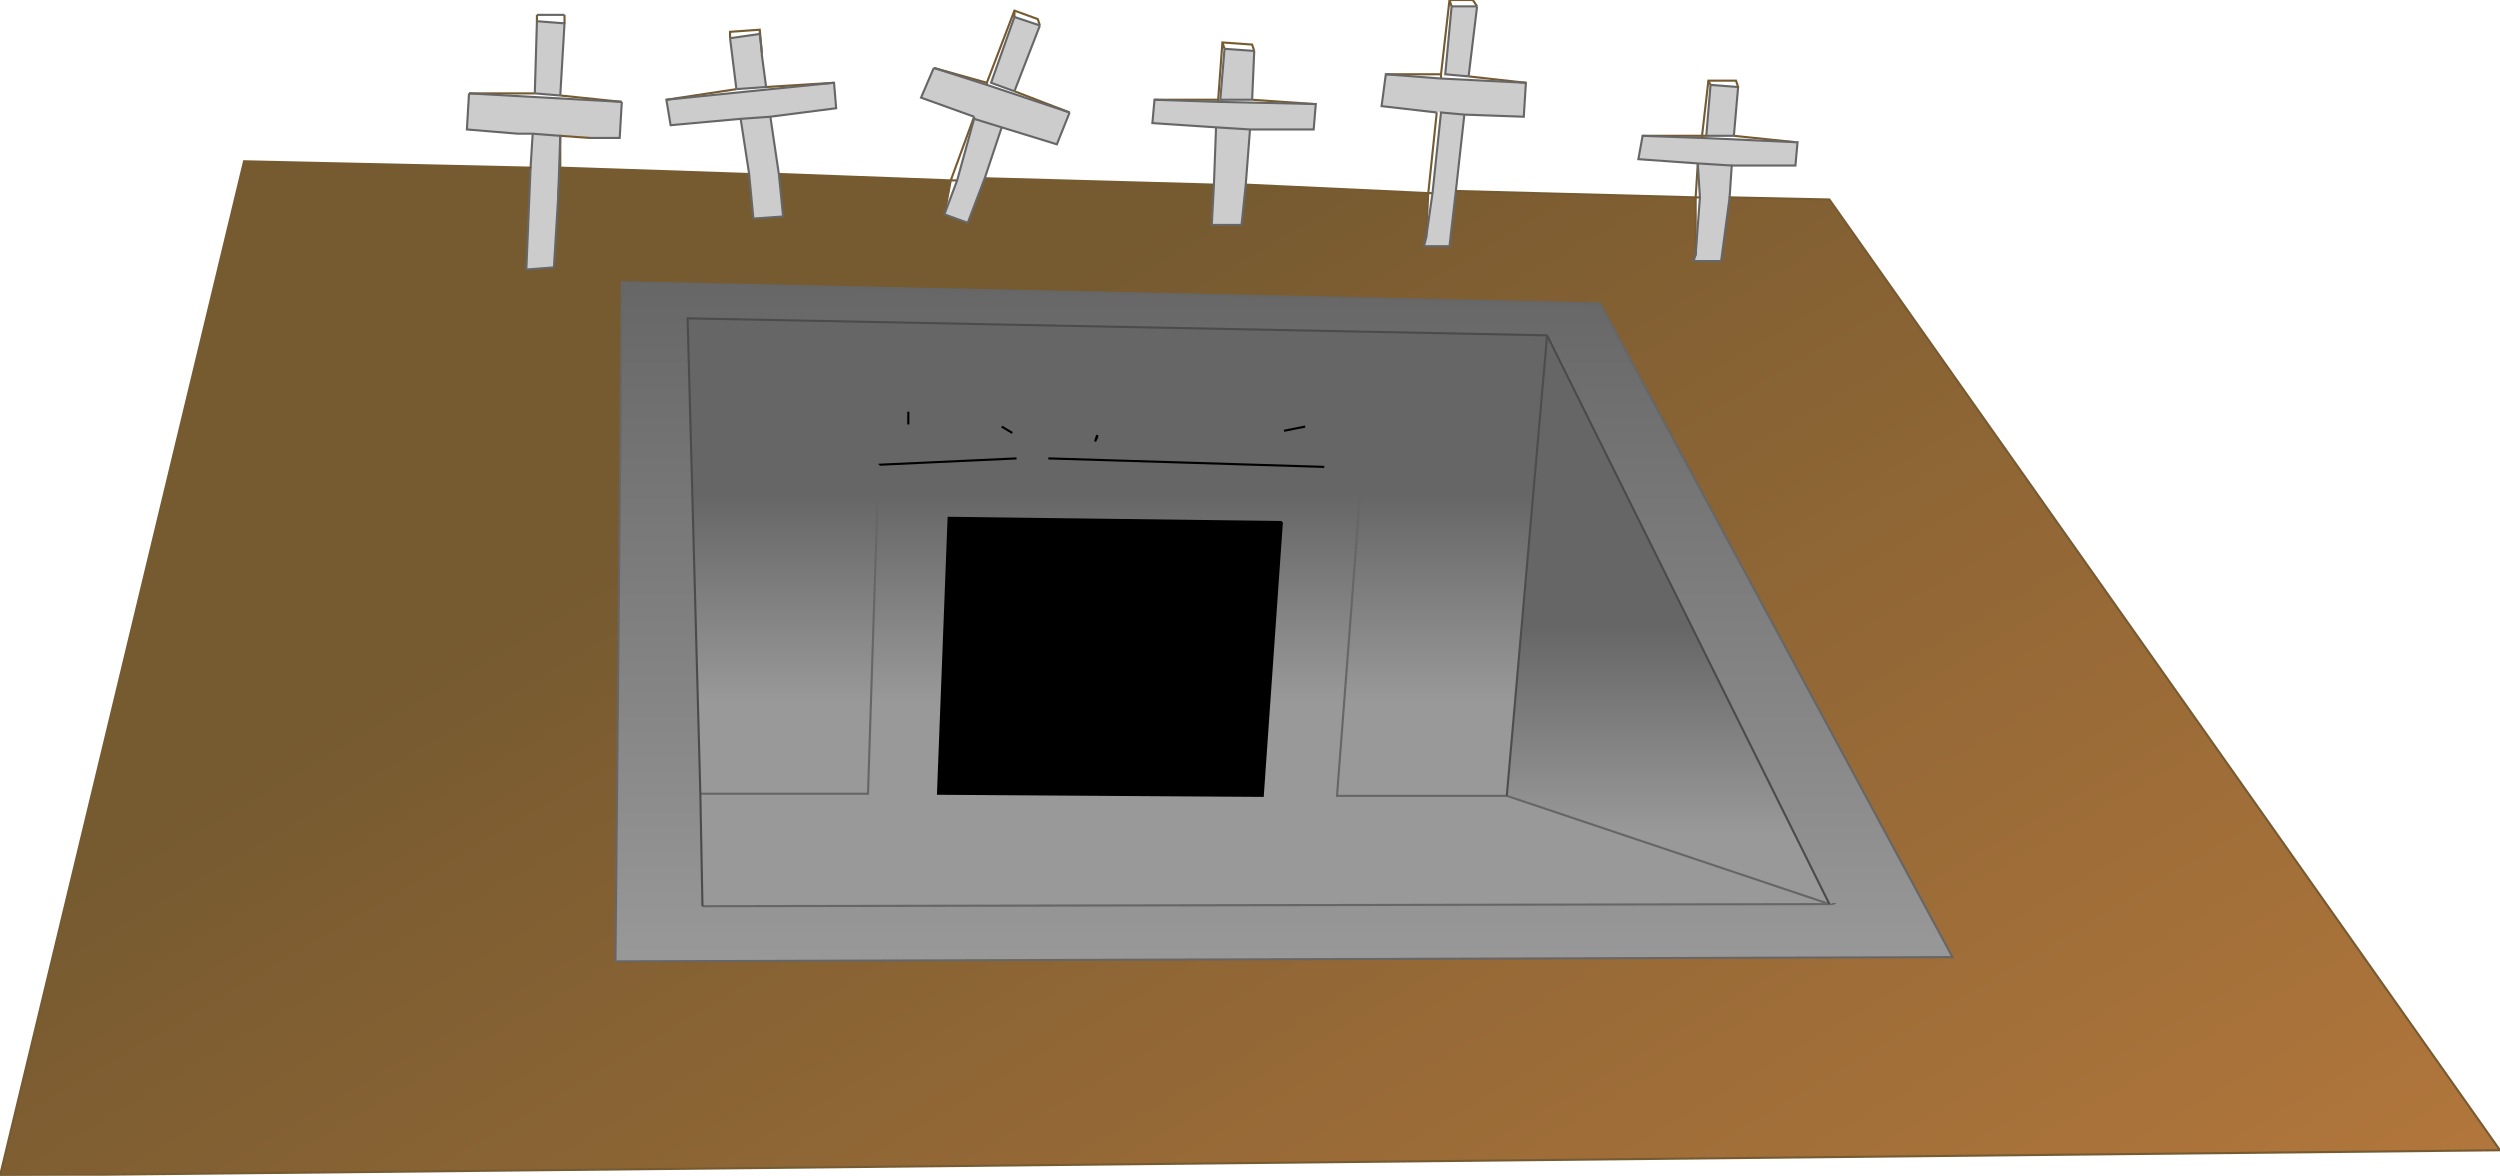 <svg xmlns="http://www.w3.org/2000/svg" viewBox="0 0 58.9 27.7" width="58.9" height="27.7"><defs><linearGradient gradientUnits="userSpaceOnUse" x1="-819.2" x2="819.2" gradientTransform="matrix(.011 .019 -.027 .016 28.35 25.45)" id="a"><stop offset="0" stop-color="#765A30"/><stop offset="1" stop-color="#B3773C"/></linearGradient><linearGradient gradientUnits="userSpaceOnUse" x1="-819.2" x2="819.2" gradientTransform="matrix(0 -.003 .016 0 29.65 14.1)" id="b"><stop offset="0" stop-color="#999"/><stop offset="1" stop-color="#666"/></linearGradient><linearGradient gradientUnits="userSpaceOnUse" x1="-819.2" x2="819.2" gradientTransform="matrix(0 -.003 .005 0 39.3 17.2)" id="c"><stop offset="0" stop-color="#999"/><stop offset="1" stop-color="#666"/></linearGradient><linearGradient gradientUnits="userSpaceOnUse" x1="-819.2" x2="819.2" gradientTransform="matrix(0 -.01 .019 0 30.25 14.65)" id="d"><stop offset="0" stop-color="#999"/><stop offset="1" stop-color="#666"/></linearGradient></defs><path fill="#ccc" d="M40.95 2.05l-.1 1.15h-.65l.1-1.2.65.05m1.35 1.3h.05l-.05.55h-1.5l-.05.75-.2 1.5h-.65l.05-.15.1-1.35-.05-.8-1.4-.1.1-.55 1.4.05 2.2.1m-29.8.6l.05-.8h-.35l-1.2-.1.05-.85 3.6.2-.05.85h-.7l-1.35-.1.65.05-.05 1.45-.1 1.65-.65.05.1-2.4m.1-1.75l.05-1.7.65.05-.1 1.7-.6-.05m5.05 1.9l-.2-1.3-1.65.15-.1-.6 3.95-.4.05.6-1.55.2.2 1.35.1 1-.7.05-.1-1.05m-.3-2L17.2.9l.7-.1.05.45v.05l.1.75-.7.05m5.6.65L21.7 2.3l.3-.7 1.25.4 1.95.65-.3.75-1.3-.4-.4 1.2-.4 1.05-.55-.2.3-.8.4-1.45v-.05M24.5.6l-.6 1.55-.55-.2L23.9.4l.6.2m4.1 3.75L28.65 3l-1.5-.1.05-.55 1.5.05 2.25.05H31l-.05.6h-1.5l-.1 1.3-.1.95h-.7l.05-.95m.95-3.15l-.05 1.15h-.75l.1-1.2.7.05m4.3 1.45l-1.3-.15.1-.75 1.3.1 2 .1-.05.8-1.4-.05-.2 1.8-.15 1.3h-.6l.05-.2.15-1.05.2-1.9h-.1m.95-2.5l-.2 1.65-.55-.05.15-1.6h.6m6 3.75l-.8-.05.8.05m-6.85-1.25l.55.05-.55-.05m-5.3.35l.8.05-.8-.05M23.6 3l-.65-.2.65.2m-6.15-.2l.7-.05-.7.05"/><path fill="url(#a)" d="M40.75 4.65l2.35.05 15.8 22.4-58.9.6L5.75 3.8l6.75.15-.1 2.4.65-.05.1-1.65.05-.7 4.45.15.1 1.05.7-.05-.1-1 4.05.15-.15.8.55.2.4-1.05 5.4.15-.05.95h.7l.1-.95 4.3.2-.05 1.05-.05.2h.6l.15-1.3 5.65.15V6l-.05.15h.65l.2-1.5m-26.25 18l31.5-.1-8.3-15.4-23.05-.5-.15 16"/><path fill="url(#b)" d="M21.4 9.7v.3-.3m2.45.5l-.25-.15.25.15m.1.6l-3.25.15 3.25-.15m1.9-.55l-.05.15.05-.1v-.05m4.35 2.05l-7.85-.1-.25 6.5 7.65.05.45-6.45m5.3 6.45h-4l.6-7.85-.6 7.85h4l7.6 2.55-26.55.05-.05-2.65-.3-11.2 20.25.4-.95 10.85m-14.8-7.8l-.25 7.75H16.5h3.95l.25-7.75m10.05-.9l-.5.1.5-.1m.45.95l-6.5-.2 6.5.2"/><path d="M30.2 12.3l-.45 6.45-7.65-.05.25-6.5 7.85.1"/><path fill="url(#c)" d="M35.5 18.75l.95-10.85 6.65 13.4-7.6-2.55"/><path fill="url(#d)" d="M36.45 7.9L16.2 7.5l.3 11.2.05 2.65 26.55-.05-6.65-13.4M14.5 22.65l.15-16 23.05.5 8.3 15.4-31.5.1"/><path fill="none" stroke="#000" stroke-width=".05" stroke-miterlimit="10" d="M20.7 10.95l3.25-.15m-.35-.75l.25.15M21.4 10v-.3m4.45.55v.05l-.05.1.05-.15m4.35 2.05l-.45 6.45-7.65-.05.25-6.5 7.85.1m-5.5-1.5l6.5.2m-.95-.85l.5-.1"/><path fill="none" stroke="#765A30" stroke-width=".05" stroke-miterlimit="10" d="M40.85 3.2l1.45.15M11.05 2.2h1.55m.05-1.7V.35m.65 0v.2m-.1 1.7l1.45.15m-.75.85l-.7-.05v.75l4.45.15M15.7 2.35l1.65-.25M17.2.9V.75l.7-.05.05.55m.1.8l1.6-.1m-1.3 2.15l4.05.15.55-1.5M22 1.6l1.25.35.65-1.7.55.2.05.15m-.6 1.55l1.3.5m-2 1.55l5.4.15m-1.4-2h1.5L28.8 1l.7.05.05.15m-.05 1.15l1.45.1m-1.6 1.9l4.3.2.2-1.9m-1.2-.9h1.3l.2-1.75h.55l.1.15m-.2 1.65l1.35.15M40.3 2l-.05-.1m-6.3-.05v-.1m.2-1.75l.05.15m-.45 4.4h-.1L33.6 5.6M28.8 1l.05.15M28.7 2.4v-.05M23.9.4V.25M23.25 2v-.05m-.85 2.3h.15m-.3.8l.15-.8M17.9.7v.1m-4.75 3.85l.05-.7"/><path fill="none" stroke="#666" stroke-width=".05" stroke-miterlimit="10" d="M40.95 2.05l-.1 1.15m-28.35.75l.05-.8h-.35l-1.2-.1.05-.85m1.55 0l.05-1.7.65.05-.1 1.7m-.55-1.9h.65m1.35 2.05l-.05.85h-.7m3.75.85l-.2-1.3-1.65.15-.1-.6 3.95-.4.05.6-1.55.2.2 1.35m-1-2L17.2.9m.75.35v.05l.1.75-.7.05m5.6.65L21.7 2.3l.3-.7m2.5-1l-.6 1.55m1.3.5l-.3.75-1.3-.4-.4 1.2m5.4.15L28.65 3l-1.5-.1.05-.55 1.5.05 2.25.05H31l-.05.6h-1.5l-.1 1.3m.2-3.15l-.05 1.15m4.35.3l-1.3-.15.1-.75 1.3.1 2 .1-.05.8-1.4-.05-.2 1.8m.5-4.35l-.2 1.65m5.6 1.4l.1-1.2M34.8.15h-.6l-.15 1.6.55.05m-.1.9l-.55-.05-.2 1.9-.15 1.05-.05.2h.6l.15-1.3m-5.45-3.35l.7.05m-.1 1.85l-.8-.05m.2-1.85l-.1 1.2h.75m-.9 2l-.05.95h.7l.1-.95M24.5.6l-.6-.2-.55 1.55.55.2m-.95.6v.05l.65.2m1.6-.35L23.25 2 22 1.6m.95 1.2l-.4 1.45-.3.8m.55.2l.4-1.05m8.9 6.7l-.6 7.85h4l7.6 2.55-26.55.05m-.05-2.65h3.95l.25-7.75M17.9.8l.05.45M17.9.8l-.7.1m.45 3.2l.1 1.05.7-.05-.1-1m-.2-1.35l-.7.05m-4.3 1.85l.05-1.45-.65-.05m.05-.95l.6.05m1.45.15l-3.6-.2m2 4.1l.1-1.65m-.65-.7l-.1 2.4m2.1 16.3l31.5-.1-8.3-15.4-23.05-.5-.15 16M40.2 3.2h.65m.1-1.15L40.3 2m-.2 1.25l2.2.1"/><path fill="none" stroke="#4B4B4B" stroke-width=".05" stroke-miterlimit="10" d="M36.45 7.9L16.2 7.5l.3 11.2m.05 2.65l-.05-2.65m26.6 2.6L36.45 7.9"/><path fill="none" stroke="#4D4D4D" stroke-width=".05" stroke-miterlimit="10" d="M35.5 18.75l.95-10.85"/><path fill="none" stroke="#666" stroke-width=".05" stroke-linecap="round" stroke-linejoin="round" d="M22.25 5.05l.55.2m-10.4 1.1l.65-.05"/><path fill="none" stroke="#765A30" stroke-width=".05" stroke-linecap="round" stroke-miterlimit="10" d="M38.7 3.2h1.4m-.05 1.45h-.1V6M40.1 3.2l.15-1.3h.65l.05.15m-.2 2.6l2.35.05 15.8 22.4-58.9.6L5.75 3.8l6.75.15m27.6-.75h.1"/><path fill="none" stroke="#666" stroke-width=".05" stroke-miterlimit="10" d="M42.3 3.35h.05l-.05.55h-1.5l-.05.75"/><path fill="none" stroke="#765A30" stroke-width=".05" stroke-miterlimit="10" d="M34.3 4.5l5.65.15.05-.8m.1-.6V3.2"/><path fill="none" stroke="#666" stroke-width=".05" stroke-linecap="round" stroke-miterlimit="10" d="M40 3.85l-1.4-.1.1-.55M39.95 6l-.05.15h.65l.2-1.5M39.95 6l.1-1.35-.05-.8.8.05M38.7 3.2l1.4.05"/></svg>